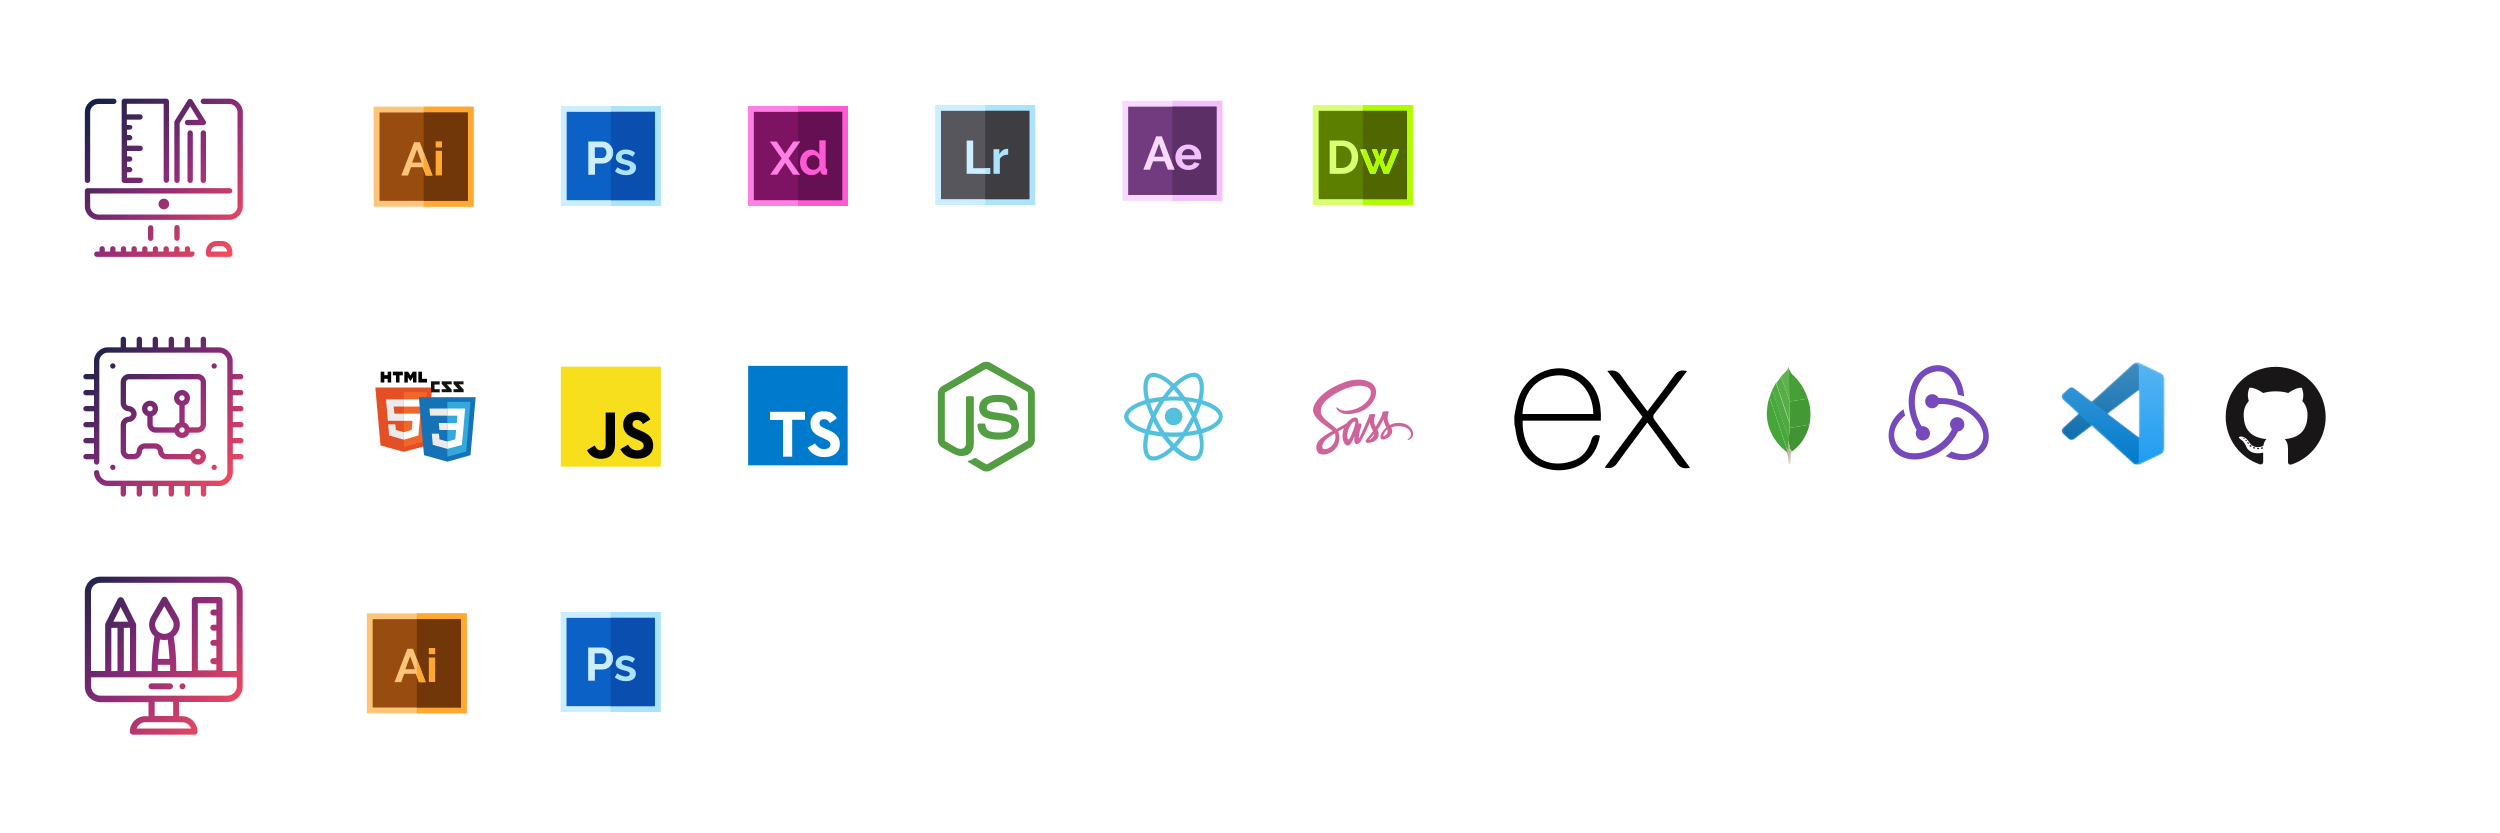 <?xml version="1.0" encoding="utf-8"?>
<!-- Generator: Adobe Illustrator 25.0.0, SVG Export Plug-In . SVG Version: 6.00 Build 0)  -->
<svg version="1.1" id="Layer_1" xmlns="http://www.w3.org/2000/svg" xmlns:xlink="http://www.w3.org/1999/xlink" x="0px" y="0px"
	 viewBox="0 0 1500 500" style="enable-background:new 0 0 1500 500;" xml:space="preserve">
<style type="text/css">
	.st0{fill:#F8D9FF;}
	.st1{fill:#F3C0FF;}
	.st2{fill:#723B7F;}
	.st3{fill:#5C3066;}
	.st4{fill:#FEC478;}
	.st5{fill:#FEA832;}
	.st6{fill:#994C0F;}
	.st7{fill:#713708;}
	.st8{fill:#DAFF73;}
	.st9{fill:#AFFC00;}
	.st10{fill:#5D7F00;}
	.st11{fill:#506600;}
	.st12{fill:#F7DF1E;}
	.st13{fill:#CCEFFF;}
	.st14{fill:#ACE3FC;}
	.st15{fill:#57565C;}
	.st16{fill:#3E3D42;}
	.st17{fill:#539E43;}
	.st18{fill:#0C61C6;}
	.st19{fill:#0A4EAF;}
	.st20{fill:#FFFFFF;}
	.st21{fill:#53C1DE;}
	.st22{fill:#CF649A;}
	.st23{fill:#FF80E4;}
	.st24{fill:#FF5AD4;}
	.st25{fill:#7F1363;}
	.st26{fill:#661054;}
	.st27{fill-rule:evenodd;clip-rule:evenodd;fill:url(#SVGID_1_);}
	.st28{fill:url(#SVGID_2_);}
	.st29{fill:url(#SVGID_3_);}
	.st30{fill:url(#SVGID_4_);}
	.st31{fill-rule:evenodd;clip-rule:evenodd;fill:url(#SVGID_5_);}
	.st32{fill:#E44F26;}
	.st33{fill:#F1662A;}
	.st34{fill:#EBEBEB;}
	.st35{fill:#010101;}
	.st36{fill:#131313;}
	.st37{fill:#1572B6;}
	.st38{fill:#33A9DC;}
	.st39{fill-rule:evenodd;clip-rule:evenodd;fill:#439934;}
	.st40{fill-rule:evenodd;clip-rule:evenodd;fill:#45A538;}
	.st41{fill-rule:evenodd;clip-rule:evenodd;fill:#46A037;}
	.st42{fill-rule:evenodd;clip-rule:evenodd;fill:#409433;}
	.st43{fill-rule:evenodd;clip-rule:evenodd;fill:#4FAA41;}
	.st44{fill-rule:evenodd;clip-rule:evenodd;fill:#4AA73C;}
	.st45{fill-rule:evenodd;clip-rule:evenodd;fill:#57AE47;}
	.st46{fill-rule:evenodd;clip-rule:evenodd;fill:#60B24F;}
	.st47{fill-rule:evenodd;clip-rule:evenodd;fill:#A9AA88;}
	.st48{fill-rule:evenodd;clip-rule:evenodd;fill:#B6B598;}
	.st49{fill-rule:evenodd;clip-rule:evenodd;fill:#C2C1A7;}
	.st50{fill-rule:evenodd;clip-rule:evenodd;fill:#CECDB7;}
	.st51{fill-rule:evenodd;clip-rule:evenodd;fill:#DBDAC7;}
	.st52{fill-rule:evenodd;clip-rule:evenodd;fill:#EBE9DC;}
	.st53{fill:#007ACC;}
	.st54{fill-rule:evenodd;clip-rule:evenodd;fill:#181616;}
	.st55{fill:#181616;}
	.st56{fill:none;}
	.st57{fill:#764ABC;}
	.st58{fill-rule:evenodd;clip-rule:evenodd;fill:#FFFFFF;}
	.st59{fill-rule:evenodd;clip-rule:evenodd;fill:#FFFFFF;filter:url(#Adobe_OpacityMaskFilter);}
	.st60{mask:url(#mask0_1_);}
	.st61{fill:#0065A9;}
	.st62{fill:#1F9CF0;}
	.st63{opacity:0.25;}
	.st64{fill-rule:evenodd;clip-rule:evenodd;fill:url(#SVGID_6_);}
</style>
<g>
	<g>
		<path class="st0" d="M733.4,120.5h-60v-60h60V120.5z"/>
		<path class="st1" d="M733.4,120.5h-30v-60h30V120.5z"/>
		<path class="st2" d="M729.9,117h-53V64h53V117z"/>
		<path class="st3" d="M729.9,117h-26.5V64h26.5V117z"/>
		<path class="st0" d="M693.7,81.8h3.4l7.6,20h-4l-1.9-5h-7l-1.8,5h-4L693.7,81.8z M698.1,94l-2.7-7.8l-2.9,7.8H698.1z"/>
		<g>
			<path class="st1" d="M713,102c-4.7,0-7.8-3.5-7.8-7.6c0-3.7,2.5-7.7,7.8-7.7c3.7,0,7.7,2.5,7.7,7.6c0,0.2,0,1.1-0.1,1.3h-11.4
				c0.1,0.6,0.7,3.7,3.9,3.7c2.1,0,3.2-1.4,3.5-2l3.2,0.9C719.3,99.3,717.4,102,713,102z M716.8,93.1c-0.2-2.4-1.9-3.7-3.9-3.7
				s-3.6,1.5-3.8,3.7H716.8z"/>
			<polygon class="st1" points="703.4,98.4 703.4,101.8 704.7,101.8 			"/>
		</g>
	</g>
</g>
<g>
	<g>
		<path class="st4" d="M284.2,124h-60V64h60V124z"/>
		<path class="st5" d="M284.2,124h-30V64h30V124z"/>
		<path class="st6" d="M280.7,120.5h-53v-53h53V120.5z"/>
		<path class="st7" d="M280.7,120.5h-26.5v-53h26.5V120.5z"/>
		<path class="st4" d="M248.5,85.3h3.4l7.6,20h-4l-1.9-5h-7l-1.8,5h-4L248.5,85.3z M253,97.5l-2.8-7.8l-2.9,7.8H253z"/>
		<g>
			<path class="st5" d="M261.4,88.5v-3.7h3.8v3.7H261.4z M261.4,105.3V90.5h3.8v14.7L261.4,105.3L261.4,105.3z"/>
			<polygon class="st5" points="254.2,91.2 254.2,101.6 255.5,105.3 259.5,105.3 			"/>
		</g>
	</g>
</g>
<g>
	<g>
		<path class="st8" d="M847.7,123h-60V63h60V123z"/>
		<path class="st9" d="M847.7,123h-30V63h30V123z"/>
		<path class="st10" d="M844.2,119.5h-53v-53h53V119.5z"/>
		<path class="st11" d="M844.2,119.5h-26.5v-53h26.5V119.5z"/>
		<g>
			<path class="st8" d="M835.9,89.5h3.6l-6.2,14.7h-3.1l-2.5-6.4l-2.5,6.5h-3.1L816,89.6h3.5l4.4,11.2l1.8-4.8l-2.6-6.4h3l1.5,4.5
				l1.6-4.5h3l-2.5,6.3l1.8,4.8L835.9,89.5z"/>
			<path class="st8" d="M797.8,104.3v-20h7.3c5.9,0,9.8,3.9,9.8,10c0,4.9-2.9,10-9.8,10H797.8z M811,94.2c0-4-2.4-6.6-5.9-6.6h-3.4
				v13.2h3.4C808.6,100.8,811,98,811,94.2z"/>
		</g>
		<polygon class="st9" points="835.9,89.5 831.5,100.7 829.7,95.9 832.3,89.5 829.2,89.5 827.7,94.1 826.1,89.5 823.1,89.5 
			825.7,95.9 823.9,100.7 819.5,89.5 817.7,89.5 817.7,93.7 822.1,104.3 825.2,104.3 827.7,97.8 830.2,104.3 833.3,104.3 
			839.4,89.5 		"/>
	</g>
</g>
<g>
	<g>
		<polygon class="st12" points="336.5,220 396.5,220 396.5,280 336.5,280 		"/>
		<path d="M352.2,270.1l4.6-2.8c0.9,1.6,1.7,2.9,3.6,2.9c1.9,0,3-0.7,3-3.5v-19.2h5.6v19.3c0,5.8-3.4,8.5-8.4,8.5
			C356.2,275.3,353.6,273,352.2,270.1 M372.2,269.5l4.6-2.7c1.2,2,2.8,3.4,5.6,3.4c2.3,0,3.8-1.2,3.8-2.8c0-1.9-1.5-2.6-4.1-3.7
			l-1.4-0.6c-4.1-1.7-6.8-3.9-6.8-8.5c0-4.2,3.2-7.5,8.3-7.5c3.6,0,6.2,1.2,8,4.5l-4.4,2.8c-1-1.7-2-2.4-3.6-2.4
			c-1.7,0-2.7,1-2.7,2.4c0,1.7,1,2.4,3.5,3.4l1.4,0.6c4.8,2.1,7.5,4.1,7.5,8.9c0,5.1-4,7.9-9.3,7.9
			C377.2,275.3,373.8,272.8,372.2,269.5"/>
	</g>
</g>
<g>
	<g>
		<path class="st13" d="M621.1,123h-60V63h60V123z"/>
		<path class="st14" d="M621.1,123h-30V63h30V123z"/>
		<path class="st15" d="M617.6,119.5h-53v-53h53V119.5z"/>
		<path class="st16" d="M617.6,119.5h-26.5v-53h26.5V119.5z"/>
		<path class="st13" d="M580,104.3v-20h3.9v16.6h10.2v3.4C594.1,104.3,580,104.3,580,104.3z"/>
		<g>
			<path class="st14" d="M604.9,92.8c-3.3,0-4.6,1.7-5,2.6v8.9h-3.8V89.5h3.5v3.1c0.3-0.5,1.9-3.7,5.3-3.3V92.8L604.9,92.8z"/>
			<rect x="591.1" y="100.8" class="st14" width="3" height="3.4"/>
		</g>
	</g>
</g>
<g>
	<g>
		<path class="st17" d="M591.8,282.9c-0.9,0-1.8-0.2-2.5-0.7l-8-4.7c-1.2-0.7-0.7-0.9-0.2-1c1.7-0.6,2-0.7,3.6-1.7
			c0.2-0.1,0.4,0,0.7,0l6.2,3.7c0.2,0.1,0.6,0.1,0.8,0l24.1-14c0.2-0.1,0.3-0.3,0.3-0.7v-28c0-0.3-0.1-0.6-0.3-0.7l-24.4-13.6
			c-0.2-0.1-0.6-0.1-0.8,0l-24.1,13.9c-0.2,0.1-0.3,0.4-0.3,0.7V264c0,0.2,0.1,0.6,0.3,0.7l6.6,3.9c3.5,1.9,5.8-0.3,5.8-2.4v-27.7
			c0-0.3,0.3-0.8,0.8-0.8h3.1c0.3,0,0.8,0.3,0.8,0.8V266c0,4.7-2.6,7.6-7.2,7.6c-1.4,0-2.4,0-5.5-1.5l-6.4-3.6
			c-1.5-0.9-2.5-2.6-2.5-4.4v-28c0-1.9,1-3.5,2.5-4.4l24-14c1.5-0.9,3.5-0.9,5.1,0l24.1,14c1.5,0.9,2.5,2.6,2.5,4.4V264
			c0,1.9-1,3.5-2.5,4.4l-24.1,14C593.6,282.8,592.7,282.9,591.8,282.9z M599.3,263.8c-10.6,0-12.8-4.8-12.8-8.9
			c0-0.3,0.3-0.8,0.8-0.8h3.2c0.3,0,0.7,0.2,0.7,0.7c0.4,3.2,1.9,4.7,8.3,4.7c5.1,0,7.3-1.1,7.3-3.9c0-1.5-0.7-2.8-8.6-3.5
			c-6.6-0.7-10.7-2.1-10.7-7.4c0-5,4.1-7.8,11-7.8c7.7,0,11.6,2.6,12,8.5c0,0.2,0,0.3-0.2,0.6c-0.1,0.1-0.3,0.2-0.4,0.2h-3.2
			c-0.3,0-0.7-0.2-0.7-0.6c-0.8-3.3-2.6-4.4-7.6-4.4c-5.5,0-6.3,2-6.3,3.4c0,1.8,0.8,2.3,8.3,3.3s11,2.3,11,7.6
			C611.3,260.7,606.9,263.8,599.3,263.8z"/>
	</g>
</g>
<g>
	<g>
		<path class="st13" d="M396.5,123.6h-60v-60h60V123.6z"/>
		<path class="st14" d="M396.5,123.6h-30v-60h30V123.6z"/>
		<path class="st18" d="M393,120.1h-53v-53h53V120.1z"/>
		<path class="st19" d="M393,120.1h-26.5v-53H393V120.1z"/>
		<path class="st13" d="M353,104.9v-20h8.5c3.9,0,6.4,3.6,6.4,6.6c0,3.6-2.8,6.6-6.2,6.6H357v6.7L353,104.9L353,104.9z M356.9,94.8
			h4.5c1.4,0,2.5-1.3,2.5-3.2c0-1.7-1-3.2-2.7-3.2h-4.3C356.9,88.4,356.9,94.8,356.9,94.8z"/>
		<g>
			<path class="st14" d="M375.7,105.1c-3.4,0-5.8-1.5-6.7-2.3l1.4-2.4c0.9,0.6,3,1.9,5.2,1.9c1.4,0,2.4-0.6,2.4-1.6
				c0-1.3-2.1-1.7-3.2-2c-1-0.3-5.3-0.9-5.3-4.1c0-3.1,2.7-4.9,5.8-4.9c3.2,0,5,1.3,5.8,2l-1.5,2.3c-0.8-0.6-2.4-1.6-4.3-1.6
				c-1.4,0-2.3,0.6-2.3,1.7c0,1.3,2.4,1.7,2.9,1.9c1,0.3,5.7,1,5.7,4.4C381.7,104.6,377.6,105.1,375.7,105.1z"/>
			<path class="st14" d="M366.5,87.5v8.1c0.8-1.1,1.3-2.6,1.3-4.1C367.8,90.2,367.4,88.7,366.5,87.5z"/>
		</g>
	</g>
</g>
<g>
	<g>
		<path class="st20" d="M670.7,249.9c0,5,4.9,9.7,12.7,12.4c-1.5,7.8-0.3,14.1,4,16.5c4.4,2.5,10.9,0.8,17-4.6
			c6,5.2,12.1,7.2,16.3,4.8c4.4-2.5,5.7-9.2,4.1-17.3c8.1-2.7,12.7-6.7,12.7-11.8c0-4.9-4.9-9.2-12.6-11.8
			c1.7-8.4,0.2-14.5-4.2-17.1c-4.3-2.5-10.4-0.3-16.5,5c-6.4-5.6-12.4-7.4-16.9-4.8c-4.2,2.5-5.4,8.9-3.9,16.8
			C675.9,240.6,670.7,245,670.7,249.9z"/>
		<path class="st21" d="M723.3,240.7c-0.6-0.2-1.3-0.4-1.9-0.6c0.1-0.4,0.2-0.9,0.3-1.3c1.4-7,0.5-12.7-2.7-14.5
			c-3.1-1.8-8.1,0.1-13.3,4.5c-0.5,0.4-1,0.9-1.5,1.4c-0.3-0.3-0.6-0.6-1-0.9c-5.4-4.8-10.7-6.8-13.9-4.9c-3.1,1.8-4,7.1-2.7,13.7
			c0.1,0.7,0.3,1.3,0.4,2c-0.8,0.2-1.5,0.4-2.2,0.7c-6.3,2.2-10.3,5.6-10.3,9.2c0,3.7,4.3,7.4,10.8,9.6c0.5,0.2,1.1,0.3,1.6,0.5
			c-0.2,0.7-0.3,1.4-0.5,2.1c-1.2,6.5-0.3,11.7,2.8,13.5c3.2,1.8,8.5-0.1,13.7-4.6c0.4-0.4,0.8-0.7,1.2-1.1c0.5,0.5,1.1,1,1.6,1.5
			c5,4.3,10,6.1,13.1,4.3c3.2-1.8,4.2-7.4,2.9-14.2c-0.1-0.5-0.2-1-0.4-1.6c0.4-0.1,0.7-0.2,1.1-0.3c6.8-2.3,11.2-5.9,11.2-9.6
			C733.8,246.3,729.7,242.9,723.3,240.7L723.3,240.7z"/>
		<path class="st20" d="M721.8,257.1c-0.3,0.1-0.7,0.2-1,0.3c-0.8-2.4-1.8-4.9-3-7.5c1.2-2.5,2.2-5,2.9-7.4c0.6,0.2,1.2,0.4,1.8,0.6
			c5.5,1.9,8.8,4.7,8.8,6.8C731.3,252.2,727.7,255.2,721.8,257.1L721.8,257.1z M719.4,261.9c0.6,3,0.7,5.7,0.3,7.8
			c-0.4,1.9-1.1,3.2-1.9,3.7c-1.9,1.1-5.9-0.3-10.2-4c-0.5-0.4-1-0.9-1.5-1.4c1.7-1.8,3.3-4,5-6.3c2.9-0.3,5.6-0.7,8-1.2
			C719.2,261,719.3,261.5,719.4,261.9L719.4,261.9z M694.7,273.3c-1.8,0.6-3.3,0.7-4.2,0.2c-1.9-1.1-2.6-5.2-1.6-10.8
			c0.1-0.7,0.3-1.3,0.4-2c2.4,0.5,5.1,0.9,8,1.2c1.6,2.3,3.4,4.4,5.1,6.3c-0.4,0.4-0.7,0.7-1.1,1
			C699.1,271.1,696.8,272.5,694.7,273.3L694.7,273.3z M686.2,257.1c-2.9-1-5.3-2.3-6.9-3.7c-1.5-1.2-2.2-2.5-2.2-3.5
			c0-2.2,3.2-4.9,8.6-6.8c0.7-0.2,1.4-0.4,2-0.6c0.7,2.4,1.7,4.9,2.9,7.5c-1.2,2.6-2.2,5.2-2.9,7.6
			C687.2,257.4,686.7,257.3,686.2,257.1z M689.1,237.6c-1.1-5.7-0.4-10,1.5-11.1c2-1.1,6.4,0.5,11,4.6c0.3,0.3,0.6,0.5,0.9,0.8
			c-1.7,1.8-3.4,4-5,6.2c-2.8,0.3-5.5,0.7-7.9,1.2C689.3,238.8,689.2,238.2,689.1,237.6L689.1,237.6z M714.6,243.9
			c-0.6-1-1.2-2-1.8-3c1.9,0.2,3.7,0.6,5.4,0.9c-0.5,1.6-1.1,3.3-1.9,5.1C715.8,246,715.2,244.9,714.6,243.9L714.6,243.9z
			 M704.2,233.8c1.2,1.3,2.3,2.7,3.5,4.2c-2.3-0.1-4.7-0.1-7,0C701.8,236.5,703,235,704.2,233.8L704.2,233.8z M693.7,243.9
			c-0.6,1-1.1,2-1.7,3.1c-0.7-1.7-1.4-3.5-1.9-5.1c1.7-0.4,3.5-0.7,5.4-0.9C694.9,241.9,694.3,242.9,693.7,243.9z M695.6,259.1
			c-1.9-0.2-3.8-0.5-5.5-0.9c0.5-1.7,1.2-3.4,1.9-5.2c0.5,1,1.1,2.1,1.7,3.1C694.3,257.1,694.9,258.1,695.6,259.1z M704.3,266.2
			c-1.2-1.2-2.4-2.7-3.6-4.2c1.1,0,2.3,0.1,3.5,0.1s2.4,0,3.6-0.1C706.6,263.5,705.4,265,704.3,266.2z M716.3,252.9
			c0.8,1.8,1.5,3.6,2,5.2c-1.7,0.4-3.6,0.7-5.5,0.9c0.6-1,1.2-2,1.8-3C715.2,255,715.8,253.9,716.3,252.9L716.3,252.9z M712.4,254.7
			c-0.9,1.6-1.8,3.1-2.8,4.6c-1.8,0.1-3.6,0.2-5.4,0.2s-3.6-0.1-5.4-0.2c-1-1.5-2-3-2.9-4.6c-0.9-1.6-1.7-3.2-2.5-4.8
			c0.8-1.6,1.6-3.2,2.5-4.8l0,0c0.9-1.6,1.9-3.1,2.9-4.6c1.8-0.1,3.6-0.2,5.4-0.2s3.6,0.1,5.4,0.2c1,1.5,2,3,2.9,4.6
			c0.9,1.6,1.8,3.1,2.6,4.8C714.2,251.6,713.3,253.2,712.4,254.7L712.4,254.7z M717.7,226.5c2,1.1,2.8,5.8,1.5,11.8
			c-0.1,0.4-0.2,0.8-0.3,1.2c-2.5-0.6-5.1-1-7.9-1.3c-1.6-2.3-3.3-4.4-5-6.3c0.4-0.4,0.9-0.8,1.4-1.3
			C711.7,226.9,715.8,225.4,717.7,226.5L717.7,226.5z"/>
		<path class="st21" d="M704.2,244.6c2.9,0,5.3,2.4,5.3,5.3c0,2.9-2.4,5.3-5.3,5.3c-2.9,0-5.3-2.4-5.3-5.3
			C698.9,247,701.2,244.6,704.2,244.6"/>
	</g>
</g>
<g>
	<path class="st22" d="M839.3,253.7c-2.1,0-3.9,0.5-5.4,1.3c-0.6-1.1-1.1-2.1-1.2-2.8c-0.1-0.8-0.2-1.4-0.1-2.4s0.7-2.4,0.7-2.5
		c0-0.1-0.1-0.6-1.3-0.6c-1.2,0-2.2,0.2-2.4,0.5c-0.1,0.3-0.4,1-0.5,1.8c-0.2,1.1-2.4,5-3.7,7c-0.4-0.8-0.8-1.5-0.8-2.1
		c-0.1-0.8-0.2-1.4-0.1-2.4c0.1-1,0.7-2.4,0.7-2.5c0-0.1-0.1-0.6-1.3-0.6c-1.2,0-2.2,0.2-2.4,0.5c-0.1,0.3-0.2,1.1-0.5,1.8
		c-0.2,0.7-3.2,7.2-3.9,8.9c-0.4,0.9-0.7,1.6-1,2s0,0,0,0.1c-0.2,0.4-0.3,0.6-0.3,0.6v0c-0.2,0.3-0.3,0.6-0.4,0.6
		c-0.1,0-0.2-0.8,0-1.9c0.4-2.3,1.5-5.8,1.5-5.9c0-0.1,0.2-0.7-0.7-1c-0.9-0.3-1.2,0.2-1.2,0.2s-0.1,0.2-0.1,0.2s0.9-4-1.8-4
		c-1.7,0-4.1,1.9-5.3,3.6c-0.7,0.4-2.3,1.3-4,2.2c-0.6,0.4-1.3,0.7-1.9,1.1l-0.1-0.1c-3.3-3.6-9.5-6.1-9.3-10.9
		c0.1-1.7,0.7-6.3,11.9-11.9c9.2-4.6,16.5-3.3,17.8-0.5c1.8,4-3.9,11.4-13.4,12.4c-3.6,0.4-5.5-1-6-1.5c-0.5-0.5-0.6-0.6-0.8-0.5
		c-0.3,0.2-0.1,0.7,0,0.9c0.3,0.7,1.5,2,3.4,2.7c1.7,0.6,6,0.9,11.1-1.1c5.8-2.2,10.3-8.4,8.9-13.6c-1.3-5.3-10.1-7-18.4-4.1
		c-4.9,1.8-10.3,4.5-14.1,8.1c-4.6,4.3-5.3,8-5,9.5c1.1,5.5,8.7,9.1,11.7,11.8c-0.2,0.1-0.3,0.2-0.4,0.2c-1.5,0.7-7.3,3.8-8.8,7
		c-1.6,3.6,0.3,6.2,1.5,6.6c3.9,1.1,7.9-0.9,10.1-4.1c2.2-3.2,1.9-7.4,0.9-9.3l0-0.1l1.2-0.7c0.8-0.5,1.5-0.9,2.2-1.2
		c-0.4,1-0.6,2.2-0.8,4c-0.2,2.1,0.7,4.7,1.8,5.8c0.5,0.5,1.1,0.5,1.4,0.5c1.3,0,1.9-1.1,2.5-2.3c0.8-1.6,1.5-3.4,1.5-3.4
		s-0.9,4.9,1.5,4.9c0.9,0,1.8-1.1,2.2-1.7v0c0,0,0,0,0.1-0.1c0.1-0.1,0.1-0.2,0.1-0.2v0c0.4-0.6,1.1-2,2.3-4.3c1.5-3,3-6.7,3-6.7
		s0.1,0.9,0.6,2.4c0.3,0.9,0.8,1.9,1.3,2.8c-0.4,0.5-0.6,0.8-0.6,0.8l0,0c-0.3,0.4-0.6,0.8-0.9,1.2c-1.2,1.4-2.6,3.1-2.8,3.5
		c-0.2,0.5-0.2,1,0.3,1.3c0.3,0.2,0.9,0.3,1.5,0.2c1.1-0.1,1.8-0.3,2.2-0.5c0.6-0.2,1.3-0.5,1.9-1c1.2-0.9,1.9-2.1,1.8-3.7
		c0-0.9-0.3-1.8-0.7-2.6c0.1-0.2,0.2-0.3,0.3-0.5c1.8-2.7,3.3-5.7,3.3-5.7s0.1,0.9,0.6,2.4c0.2,0.8,0.7,1.6,1.1,2.4
		c-1.7,1.4-2.8,3.1-3.2,4.1c-0.7,2-0.2,2.9,0.9,3.1c0.5,0.1,1.1-0.1,1.6-0.3c0.6-0.2,1.3-0.5,2-1c1.2-0.9,2.3-2.1,2.2-3.7
		c0-0.7-0.2-1.5-0.5-2.2c1.5-0.6,3.4-1,5.8-0.7c5.2,0.6,6.2,3.9,6,5.2s-1.3,2.1-1.6,2.3c-0.4,0.2-0.5,0.3-0.4,0.5
		c0,0.2,0.2,0.2,0.5,0.2c0.4-0.1,2.7-1.1,2.8-3.6C847.8,257.2,844.7,253.7,839.3,253.7z M799.2,267.3c-1.7,1.9-4.1,2.6-5.2,2
		c-1.1-0.6-0.7-3.4,1.4-5.4c1.3-1.2,3-2.3,4.1-3c0.2-0.2,0.6-0.4,1.1-0.6c0.1,0,0.1-0.1,0.1-0.1c0.1,0,0.2-0.1,0.3-0.2
		C801.7,262.8,801,265.3,799.2,267.3z M811.7,258.7c-0.6,1.5-1.9,5.2-2.6,5c-0.7-0.2-1.1-3-0.1-5.8c0.5-1.4,1.5-3.1,2-3.8
		c0.9-1.1,2-1.4,2.2-1C813.6,253.7,812.1,257.8,811.7,258.7z M822.1,263.7c-0.3,0.1-0.5,0.2-0.6,0.2c-0.1,0,0.1-0.2,0.1-0.2
		s1.3-1.4,1.8-2c0.3-0.4,0.6-0.8,1-1.3v0.1C824.5,262.1,822.8,263.2,822.1,263.7z M830.1,261.8c-0.2-0.1-0.2-0.6,0.5-1.9
		c0.2-0.5,0.8-1.4,1.8-2.3c0.1,0.4,0.2,0.7,0.2,1C832.5,260.7,831,261.5,830.1,261.8z"/>
</g>
<g>
	<path class="st23" d="M508.8,123.6h-60v-60h60V123.6z"/>
	<path class="st24" d="M508.8,123.6h-30v-60h30V123.6z"/>
	<path class="st25" d="M505.3,120.1h-53v-53h53V120.1z"/>
	<path class="st26" d="M505.3,120.1h-26.5v-53h26.5V120.1z"/>
	<path class="st23" d="M466,84.9l5,7.4l5-7.4h4.2L473.1,95l6.9,9.8h-4.2l-4.7-7.1l-4.8,7.1h-4.2L469,95l-7.1-10.1
		C461.9,84.9,466,84.9,466,84.9z"/>
	<g>
		<path class="st24" d="M487,105.1c-4.3,0-7-3.6-7-7.7c0-4.6,3.1-7.6,6.6-7.6c3,0,4.5,2,5,2.8v-8.4h3.8v16.2c0,0.4,0.6,1.1,0.9,1.1
			v3.2c-0.7,0.1-1.2,0.2-1.6,0.2c-2.7,0-2.5-2.8-2.5-2.8C491.5,103.2,489.9,105.1,487,105.1z M488,101.9c2.4,0,3.4-2.1,3.6-2.5v-3.5
			c-0.2-0.4-1.5-2.9-3.8-2.9c-2.6,0-3.9,2.5-3.9,4.5C483.9,99.7,485.5,101.9,488,101.9z"/>
		<polygon class="st24" points="478.8,84.9 478.8,86.7 480.1,84.9 		"/>
		<polygon class="st24" points="478.8,104.9 479.9,104.9 478.8,103.3 		"/>
	</g>
</g>
<g>
	<g>
		
			<linearGradient id="SVGID_1_" gradientUnits="userSpaceOnUse" x1="-2.021" y1="498.284" x2="-1.384" y2="497.677" gradientTransform="matrix(151 0 0 -151 354 75444)">
			<stop  offset="0" style="stop-color:#072142"/>
			<stop  offset="0.524" style="stop-color:#8C2B7A"/>
			<stop  offset="1" style="stop-color:#FF4D5A"/>
		</linearGradient>
		<path class="st27" d="M139.7,237.2v6.4h4.8c0.9,0,1.6,0.7,1.6,1.6s-0.7,1.6-1.6,1.6h-4.8v6.4h4.8c0.9,0,1.6,0.7,1.6,1.6
			s-0.7,1.6-1.6,1.6h-4.8v6.4h4.8c0.9,0,1.6,0.7,1.6,1.6c0,0.9-0.7,1.6-1.6,1.6h-4.8v6.4h4.8c0.9,0,1.6,0.7,1.6,1.6
			c0,0.9-0.7,1.6-1.6,1.6h-4.8v8c0,4.1-3.9,8-8,8h-8v4.8c0,0.9-0.7,1.6-1.6,1.6c-0.9,0-1.6-0.7-1.6-1.6v-4.8H114v4.8
			c0,0.9-0.7,1.6-1.6,1.6c-0.9,0-1.6-0.7-1.6-1.6v-4.8h-6.4v4.8c0,0.9-0.7,1.6-1.6,1.6s-1.6-0.7-1.6-1.6v-4.8h-6.4v4.8
			c0,0.9-0.7,1.6-1.6,1.6c-0.9,0-1.6-0.7-1.6-1.6v-4.8h-6.4v4.8c0,0.9-0.7,1.6-1.6,1.6s-1.6-0.7-1.6-1.6v-4.8h-6.4v4.8
			c0,0.9-0.7,1.6-1.6,1.6s-1.6-0.7-1.6-1.6v-4.8h-8c-4.1,0-8-3.9-8-8c0-0.9,0.7-1.6,1.6-1.6c0.9,0,1.6,0.7,1.6,1.6
			c0,2.3,2.5,4.8,4.8,4.8h67.2c2.3,0,4.8-2.5,4.8-4.8v-67.2c0-2.3-2.5-4.8-4.8-4.8H64.4c-2.3,0-4.8,2.5-4.8,4.8v60.8
			c0,0.9-0.7,1.6-1.6,1.6c-0.9,0-1.6-0.7-1.6-1.6v-1.6h-4.8c-0.9,0-1.6-0.7-1.6-1.6c0-0.9,0.7-1.6,1.6-1.6h4.8V266h-4.8
			c-0.9,0-1.6-0.7-1.6-1.6c0-0.9,0.7-1.6,1.6-1.6h4.8v-6.4h-4.8c-0.9,0-1.6-0.7-1.6-1.6s0.7-1.6,1.6-1.6h4.8v-6.4h-4.8
			c-0.9,0-1.6-0.7-1.6-1.6s0.7-1.6,1.6-1.6h4.8v-6.4h-4.8c-0.9,0-1.6-0.7-1.6-1.6s0.7-1.6,1.6-1.6h4.8v-6.4h-4.8
			c-0.9,0-1.6-0.7-1.6-1.6s0.7-1.6,1.6-1.6h4.8v-8c0-4.1,3.9-8,8-8h8v-4.8c0-0.9,0.7-1.6,1.6-1.6s1.6,0.7,1.6,1.6v4.8H82v-4.8
			c0-0.9,0.7-1.6,1.6-1.6s1.6,0.7,1.6,1.6v4.8h6.4v-4.8c0-0.9,0.7-1.6,1.6-1.6c0.9,0,1.6,0.7,1.6,1.6v4.8h6.4v-4.8
			c0-0.9,0.7-1.6,1.6-1.6s1.6,0.7,1.6,1.6v4.8h6.4v-4.8c0-0.9,0.7-1.6,1.6-1.6c0.9,0,1.6,0.7,1.6,1.6v4.8h6.4v-4.8
			c0-0.9,0.7-1.6,1.6-1.6c0.9,0,1.6,0.7,1.6,1.6v4.8h8c4.1,0,8,3.9,8,8v8h4.8c0.9,0,1.6,0.7,1.6,1.6s-0.7,1.6-1.6,1.6h-4.8v6.4h4.8
			c0.9,0,1.6,0.7,1.6,1.6s-0.7,1.6-1.6,1.6H139.7L139.7,237.2z M78.8,248.4c0-0.7-0.9-1.6-1.6-1.6c-2.5,0-4.8-2.3-4.8-4.8v-12.8
			c0-2.5,2.3-4.8,4.8-4.8h41.6c2.5,0,4.8,2.3,4.8,4.8v25.6c0,2.5-2.3,4.8-4.8,4.8h-5.1c-0.7,1.9-2.4,3.2-4.5,3.2
			c-2.1,0-3.8-1.3-4.5-3.2H93.2c-2.5,0-4.8-2.3-4.8-4.8v-5.1c-1.9-0.7-3.2-2.4-3.2-4.5c0-2.6,2.2-4.8,4.8-4.8s4.8,2.2,4.8,4.8
			c0,2.1-1.3,3.8-3.2,4.5v5.1c0,0.7,0.9,1.6,1.6,1.6h11.5c0.5-1.4,1.5-2.4,2.9-2.9v-10.2c-1.9-0.7-3.2-2.4-3.2-4.5
			c0-2.6,2.2-4.8,4.8-4.8s4.8,2.2,4.8,4.8c0,2.1-1.3,3.8-3.2,4.5v10.2c1.4,0.5,2.4,1.6,2.9,2.9h5.1c0.7,0,1.6-0.9,1.6-1.6v-25.6
			c0-0.7-0.9-1.6-1.6-1.6H77.2c-0.7,0-1.6,0.9-1.6,1.6V242c0,0.7,0.9,1.6,1.6,1.6c2.5,0,4.8,2.3,4.8,4.8c0,2.5-2.3,4.8-4.8,4.8
			c-0.7,0-1.6,0.9-1.6,1.6v16c0,0.7,0.9,1.6,1.6,1.6h3.2c0.7,0,1.6-0.9,1.6-1.6c0-2.5,2.3-4.8,4.8-4.8h6.4c2.5,0,4.8,2.3,4.8,4.8
			c0,0.7,0.9,1.6,1.6,1.6h14.7c0.7-1.9,2.4-3.2,4.5-3.2c2.6,0,4.8,2.2,4.8,4.8c0,2.6-2.2,4.8-4.8,4.8c-2.1,0-3.8-1.3-4.5-3.2H99.6
			c-2.5,0-4.8-2.3-4.8-4.8c0-0.7-0.9-1.6-1.6-1.6h-6.4c-0.7,0-1.6,0.9-1.6,1.6c0,2.5-2.3,4.8-4.8,4.8h-3.2c-2.5,0-4.8-2.3-4.8-4.8
			v-16c0-2.5,2.3-4.8,4.8-4.8C77.9,250,78.8,249.1,78.8,248.4L78.8,248.4z M117.2,274c0,0.9,0.7,1.6,1.6,1.6s1.6-0.7,1.6-1.6
			s-0.7-1.6-1.6-1.6S117.2,273.1,117.2,274L117.2,274z M88.4,245.2c0,0.9,0.7,1.6,1.6,1.6s1.6-0.7,1.6-1.6s-0.7-1.6-1.6-1.6
			S88.4,244.3,88.4,245.2L88.4,245.2z M107.6,238.8c0,0.9,0.7,1.6,1.6,1.6s1.6-0.7,1.6-1.6s-0.7-1.6-1.6-1.6
			S107.6,237.9,107.6,238.8L107.6,238.8z M110.8,258c0-0.9-0.7-1.6-1.6-1.6s-1.6,0.7-1.6,1.6s0.7,1.6,1.6,1.6S110.8,258.9,110.8,258
			L110.8,258z M128.5,282c0.9,0,1.6-0.7,1.6-1.6c0-0.9-0.7-1.6-1.6-1.6h0c-0.9,0-1.6,0.7-1.6,1.6C126.9,281.3,127.6,282,128.5,282
			L128.5,282z M67.7,282c0.9,0,1.6-0.7,1.6-1.6c0-0.9-0.7-1.6-1.6-1.6h0c-0.9,0-1.6,0.7-1.6,1.6C66.1,281.3,66.8,282,67.7,282
			L67.7,282z M128.5,221.2c0.9,0,1.6-0.7,1.6-1.6c0-0.9-0.7-1.6-1.6-1.6h0c-0.9,0-1.6,0.7-1.6,1.6
			C126.9,220.5,127.6,221.2,128.5,221.2L128.5,221.2z M67.7,221.2c0.9,0,1.6-0.7,1.6-1.6c0-0.9-0.7-1.6-1.6-1.6h0
			c-0.9,0-1.6,0.7-1.6,1.6C66.1,220.5,66.8,221.2,67.7,221.2L67.7,221.2z"/>
	</g>
	<g>
		<g>
			
				<linearGradient id="SVGID_2_" gradientUnits="userSpaceOnUse" x1="-316.447" y1="101.253" x2="-214.99" y2="3.689" gradientTransform="matrix(1 0 0 -1 354 444)">
				<stop  offset="0" style="stop-color:#072142"/>
				<stop  offset="0.524" style="stop-color:#8C2B7A"/>
				<stop  offset="1" style="stop-color:#FF4D5A"/>
			</linearGradient>
			<path class="st28" d="M109.5,410c-1,0-1.8,0.8-1.8,1.8s0.8,1.8,1.8,1.8c1,0,1.8-0.8,1.8-1.8S110.5,410,109.5,410z"/>
			
				<linearGradient id="SVGID_3_" gradientUnits="userSpaceOnUse" x1="-307.663" y1="110.387" x2="-206.207" y2="12.823" gradientTransform="matrix(1 0 0 -1 354 444)">
				<stop  offset="0" style="stop-color:#072142"/>
				<stop  offset="0.524" style="stop-color:#8C2B7A"/>
				<stop  offset="1" style="stop-color:#FF4D5A"/>
			</linearGradient>
			<path class="st29" d="M136.4,346H60.2c-5.2,0-9.3,4.1-9.3,9.3v56.7c0,5.1,4.1,9.3,9.3,9.3h28.9v8.4h-1.9c-2.5,0-4.8,1-6.6,2.7
				c-1.7,1.7-2.7,4.1-2.7,6.6c0,1,0.8,1.8,1.8,1.8h37c1,0,1.8-0.8,1.8-1.8c0-5.1-4.1-9.3-9.3-9.3h-1.8v-8.5h28.9
				c5.1,0,9.3-4.1,9.3-9.3v-56.6C145.7,350.1,141.6,346,136.4,346z M60.2,349.7h76.3c3.1,0,5.5,2.5,5.5,5.5v47.4h-8.5V360
				c0-1-0.8-1.8-1.8-1.8h-14.8c-1,0-1.8,0.8-1.8,1.8v42.6h-9.3c0-1.9-0.1-3.8-0.1-5.7c-0.3-7.6-1.1-12.6-1.5-14.8
				c3.8-2.8,4.8-8,2.5-12.1l-6.4-11c-0.3-0.6-1-1-1.6-1c-0.6,0-1.3,0.4-1.6,1l-6.4,11.1c-2.2,3.8-1.4,8.8,2,11.7
				c-0.4,2.2-1.2,7.4-1.6,15.2c-0.1,1.8-0.1,3.8-0.1,5.7h-9.3v-27.8c0-0.3-0.1-0.6-0.2-0.8l0,0l-7.4-14.8c-0.3-0.6-1-1-1.7-1
				s-1.3,0.4-1.7,1L63.3,374l0,0c-0.1,0.3-0.2,0.5-0.2,0.8v27.8h-8.5v-47.4C54.6,352.1,57.1,349.7,60.2,349.7z M118.7,402.7v-40.7
				h11.1v3.7H128c-1,0-1.8,0.8-1.8,1.8c0,1,0.8,1.8,1.8,1.8h1.8v5.5H128c-1,0-1.8,0.8-1.8,1.8s0.8,1.8,1.8,1.8h1.8v5.5H128
				c-1,0-1.8,0.8-1.8,1.8s0.8,1.8,1.8,1.8h1.8v7.4H128c-1,0-1.8,0.8-1.8,1.8s0.8,1.8,1.8,1.8h1.8v3.7h-11.1V402.7z M98.6,384
				c0.7,0,1.3-0.1,2-0.2c0.3,2.2,0.8,6.1,1.1,11.5h-6.9c0.3-5.3,0.8-9.3,1.2-11.6C96.9,383.9,97.7,384,98.6,384z M98.6,380.3
				c-4.3,0-6.9-4.6-4.8-8.3l4.8-8.3l4.8,8.3C105.6,375.7,102.9,380.3,98.6,380.3z M94.7,398.9h7.3c0.1,1.2,0.1,2.5,0.1,3.7h-7.4
				C94.6,401.4,94.7,400.2,94.7,398.9z M74.3,402.7v-26H78v25.9L74.3,402.7L74.3,402.7z M66.8,402.7v-26h3.7v25.9L66.8,402.7
				L66.8,402.7z M68,373l4.4-8.8l4.5,8.8H68z M114.7,437.1H82c0.3-0.8,0.7-1.5,1.3-2.1c1.1-1,2.4-1.7,3.9-1.7h22.2
				C111.9,433.4,113.9,434.9,114.7,437.1z M103.9,429.6H92.8v-8.5h11.1L103.9,429.6L103.9,429.6z M136.4,417.4H60.2
				c-3.1,0-5.5-2.5-5.5-5.5v-5.5h87.4v5.5C142,414.9,139.5,417.4,136.4,417.4z"/>
			
				<linearGradient id="SVGID_4_" gradientUnits="userSpaceOnUse" x1="-322.675" y1="94.777" x2="-221.218" y2="-2.787" gradientTransform="matrix(1 0 0 -1 354 444)">
				<stop  offset="0" style="stop-color:#072142"/>
				<stop  offset="0.524" style="stop-color:#8C2B7A"/>
				<stop  offset="1" style="stop-color:#FF4D5A"/>
			</linearGradient>
			<path class="st30" d="M102,410H90.9c-1,0-1.8,0.8-1.8,1.8s0.8,1.8,1.8,1.8h11.1c1,0,1.8-0.8,1.8-1.8S103,410,102,410z"/>
		</g>
	</g>
	<g>
		
			<linearGradient id="SVGID_5_" gradientUnits="userSpaceOnUse" x1="-2.038" y1="499.223" x2="-1.402" y2="498.616" gradientTransform="matrix(149 0 0 -149 354 74444)">
			<stop  offset="0" style="stop-color:#072142"/>
			<stop  offset="0.524" style="stop-color:#8C2B7A"/>
			<stop  offset="1" style="stop-color:#FF4D5A"/>
		</linearGradient>
		<path class="st31" d="M50.9,108.2V67.1c0-4.1,3.8-7.9,7.9-7.9h9.5c0.9,0,1.6,0.7,1.6,1.6s-0.7,1.6-1.6,1.6h-9.5
			c-2.3,0-4.7,2.4-4.7,4.7v41.1c0,0.9-0.7,1.6-1.6,1.6C51.6,109.8,50.9,109.1,50.9,108.2L50.9,108.2z M137.8,59.2H122
			c-0.9,0-1.6,0.7-1.6,1.6s0.7,1.6,1.6,1.6h15.8c2.3,0,4.7,2.4,4.7,4.7V124c0,2.3-2.4,4.7-4.7,4.7h-79c-2.3,0-4.7-2.4-4.7-4.7v-7.9
			h83.7c0.9,0,1.6-0.7,1.6-1.6s-0.7-1.6-1.6-1.6H52.5c-0.9,0-1.6,0.7-1.6,1.6v9.5c0,4.1,3.8,7.9,7.9,7.9h79c4.1,0,7.9-3.8,7.9-7.9
			V67.1C145.7,63.1,141.8,59.2,137.8,59.2L137.8,59.2z M95.1,122.4c0,1.7,1.4,3.2,3.2,3.2s3.2-1.4,3.2-3.2s-1.4-3.2-3.2-3.2
			S95.1,120.7,95.1,122.4L95.1,122.4z M115.7,150.9h-1.6v-1.6c0-0.9-0.7-1.6-1.6-1.6c-0.9,0-1.6,0.7-1.6,1.6v1.6h-3.2v-1.6
			c0-0.9-0.7-1.6-1.6-1.6c-0.9,0-1.6,0.7-1.6,1.6v1.6h-3.2v-1.6c0-0.9-0.7-1.6-1.6-1.6c-0.9,0-1.6,0.7-1.6,1.6v1.6h-3.2v-1.6
			c0-0.9-0.7-1.6-1.6-1.6c-0.9,0-1.6,0.7-1.6,1.6v1.6h-3.2v-1.6c0-0.9-0.7-1.6-1.6-1.6s-1.6,0.7-1.6,1.6v1.6h-3.2v-1.6
			c0-0.9-0.7-1.6-1.6-1.6s-1.6,0.7-1.6,1.6v1.6h-3.2v-1.6c0-0.9-0.7-1.6-1.6-1.6c-0.9,0-1.6,0.7-1.6,1.6v1.6h-3.2v-1.6
			c0-0.9-0.7-1.6-1.6-1.6c-0.9,0-1.6,0.7-1.6,1.6v1.6h-3.2v-1.6c0-0.9-0.7-1.6-1.6-1.6c-0.9,0-1.6,0.7-1.6,1.6v1.6h-1.6
			c-0.9,0-1.6,0.7-1.6,1.6c0,0.9,0.7,1.6,1.6,1.6h56.9c0.9,0,1.6-0.7,1.6-1.6C117.2,151.6,116.5,150.9,115.7,150.9L115.7,150.9z
			 M92,143v-6.3c0-0.9-0.7-1.6-1.6-1.6c-0.9,0-1.6,0.7-1.6,1.6v6.3c0,0.9,0.7,1.6,1.6,1.6C91.3,144.5,92,143.8,92,143L92,143z
			 M106.2,144.5c0.9,0,1.6-0.7,1.6-1.6v-6.3c0-0.9-0.7-1.6-1.6-1.6c-0.9,0-1.6,0.7-1.6,1.6v6.3C104.6,143.8,105.3,144.5,106.2,144.5
			L106.2,144.5z M139.4,150.9v1.6c0,0.9-0.7,1.6-1.6,1.6h-12.6c-0.9,0-1.6-0.7-1.6-1.6v-1.6c0-3.5,2.8-6.3,6.3-6.3h3.2
			C136.5,144.5,139.4,147.4,139.4,150.9L139.4,150.9z M136.2,150.9c0-1.7-1.4-3.2-3.2-3.2h-3.2c-1.7,0-3.2,1.4-3.2,3.2H136.2
			L136.2,150.9z M106.2,109.8c0.9,0,1.6-0.7,1.6-1.6V73.9l6.3-10.1l5,8.1h-6.6c-0.9,0-1.6,0.7-1.6,1.6s0.7,1.6,1.6,1.6h9.5
			c0.6,0,1.1-0.3,1.4-0.8c0.3-0.5,0.3-1.1,0-1.6L115.4,60c-0.6-0.9-2.1-0.9-2.7,0l-7.9,12.6c-0.2,0.3-0.2,0.5-0.2,0.8v34.8
			C104.6,109.1,105.3,109.8,106.2,109.8L106.2,109.8z M74.6,109.8h9.5c0.9,0,1.6-0.7,1.6-1.6c0-0.9-0.7-1.6-1.6-1.6h-7.9v-3.2h1.6
			c0.9,0,1.6-0.7,1.6-1.6s-0.7-1.6-1.6-1.6h-1.6v-3.2h1.6c0.9,0,1.6-0.7,1.6-1.6c0-0.9-0.7-1.6-1.6-1.6h-1.6v-3.2h7.9
			c0.9,0,1.6-0.7,1.6-1.6c0-0.9-0.7-1.6-1.6-1.6h-7.9v-3.2h1.6c0.9,0,1.6-0.7,1.6-1.6s-0.7-1.6-1.6-1.6h-1.6v-3.2h1.6
			c0.9,0,1.6-0.7,1.6-1.6S78.6,75,77.7,75h-1.6v-3.2h7.9c0.9,0,1.6-0.7,1.6-1.6c0-0.9-0.7-1.6-1.6-1.6h-7.9v-6.3h22.1v45.8
			c0,0.9,0.7,1.6,1.6,1.6c0.9,0,1.6-0.7,1.6-1.6V60.8c0-0.9-0.7-1.6-1.6-1.6H74.6c-0.9,0-1.6,0.7-1.6,1.6v47.4
			C73,109.1,73.7,109.8,74.6,109.8L74.6,109.8z M122,78.2c-0.9,0-1.6,0.7-1.6,1.6v28.4c0,0.9,0.7,1.6,1.6,1.6c0.9,0,1.6-0.7,1.6-1.6
			V79.8C123.6,78.9,122.9,78.2,122,78.2L122,78.2z M112.5,79.8v28.4c0,0.9,0.7,1.6,1.6,1.6c0.9,0,1.6-0.7,1.6-1.6V79.8
			c0-0.9-0.7-1.6-1.6-1.6C113.2,78.2,112.5,78.9,112.5,79.8L112.5,79.8z"/>
	</g>
</g>
<g>
	<g>
		<g>
			<polygon class="st32" points="228.3,267.3 225.2,232.5 259.3,232.5 256.2,267.3 242.3,271.1 			"/>
			<polygon class="st33" points="242.3,268.2 253.6,265.1 256.2,235.3 242.3,235.3 			"/>
			<polygon class="st34" points="242.3,248.2 236.6,248.2 236.2,243.9 242.3,243.9 242.3,239.6 242.3,239.6 231.6,239.6 
				231.7,240.7 232.7,252.5 242.3,252.5 			"/>
			<polygon class="st34" points="242.3,259.3 242.3,259.3 237.5,258 237.2,254.6 234.9,254.6 232.9,254.6 233.5,261.3 242.3,263.8 
				242.3,263.8 			"/>
			<polygon class="st35" points="228.4,223 230.6,223 230.6,225.1 232.6,225.1 232.6,223 234.7,223 234.7,229.5 232.6,229.5 
				232.6,227.3 230.6,227.3 230.6,229.5 228.4,229.5 			"/>
			<polygon class="st35" points="237.6,225.2 235.7,225.2 235.7,223 241.7,223 241.7,225.2 239.7,225.2 239.7,229.5 237.6,229.5 			
				"/>
			<polygon class="st35" points="242.6,223 244.9,223 246.3,225.3 247.7,223 249.9,223 249.9,229.5 247.8,229.5 247.8,226.3 
				246.3,228.6 246.2,228.6 244.7,226.3 244.7,229.5 242.6,229.5 			"/>
			<polygon class="st35" points="251,223 253.2,223 253.2,227.3 256.2,227.3 256.2,229.5 251,229.5 			"/>
			<polygon class="st20" points="242.3,248.2 242.3,252.5 247.5,252.5 247,258 242.3,259.3 242.3,263.8 251,261.3 251.1,260.6 
				252.1,249.4 252.2,248.2 251,248.2 			"/>
			<polygon class="st20" points="242.3,239.6 242.3,242.2 242.3,243.8 242.3,243.9 252.6,243.9 252.6,243.9 252.6,243.9 
				252.7,242.9 252.9,240.7 253,239.6 			"/>
		</g>
		<g transform="translate(26.008 5.817)">
			<path class="st36" d="M252.1,224.8h-2.8l2.9,3.2v1.5h-6.1v-1.8h2.9l-2.9-3.2V223h6V224.8z M244.9,224.8h-2.8l2.9,3.2v1.5H239
				v-1.8h2.9l-2.9-3.2V223h6V224.8z M237.8,224.9h-3.1v2.8h3.1v1.9h-5.2V223h5.2V224.9z"/>
			<polygon class="st37" points="228.4,267.3 225.3,232.5 259.4,232.5 256.3,267.3 242.4,271.2 			"/>
			<polygon class="st38" points="242.4,268.2 253.7,265.1 256.3,235.3 242.4,235.3 			"/>
			<g transform="translate(6.274 16.198)">
				<polygon class="st20" points="236.1,231.8 241.8,231.8 242.2,227.4 236.1,227.4 236.1,223.1 236.1,223.1 246.8,223.1 
					246.7,224.3 245.7,236 236.1,236 				"/>
				<polygon class="st34" points="236.1,242.8 236.1,242.9 231.4,241.6 231.1,238.2 228.8,238.2 226.8,238.2 227.4,244.9 
					236.1,247.3 236.1,247.3 				"/>
				<polygon class="st20" points="241.4,235.8 240.9,241.6 236.1,242.9 236.1,247.3 244.9,244.9 244.9,244.1 245.7,235.8 				"/>
				<polygon class="st34" points="236.1,223.1 236.1,225.8 236.1,227.4 236.1,227.4 225.8,227.4 225.8,227.4 225.8,227.4 
					225.7,226.4 225.5,224.3 225.4,223.1 				"/>
				<polygon class="st34" points="236.1,231.8 236.1,234.4 236.1,236 236.1,236 231.4,236 231.4,236 231.4,236 231.3,235.1 
					231.1,232.9 231,231.8 				"/>
			</g>
		</g>
	</g>
</g>
<g>
	<path class="st39" d="M1084.7,239.2c0.8,2.2,1.3,4.5,1.5,6.8c0.2,2.9,0.1,5.8-0.5,8.7c0,0.1-0.1,0.2-0.1,0.2c-0.2,0-0.4,0-0.6,0
		c-1.6,0.3-3.2,0.5-4.8,0.8c-1.6,0.3-3.3,0.5-4.9,0.8c-0.6,0.1-1.3,0-1.5,0.8c0,0-0.1,0-0.1,0l0.1-4.8c0-3.9-0.1-7.7-0.1-11.6
		l0.8-0.1c1.3-0.2,2.5-0.4,3.8-0.6c1.5-0.2,3-0.5,4.5-0.7C1083.4,239.4,1084,239.3,1084.7,239.2z"/>
	<path class="st40" d="M1072.1,271.3c-0.8-0.7-1.6-1.4-2.4-2.1c-4.2-3.9-7.2-8.6-8.7-14.1c-0.4-1.5-0.7-3.1-0.8-4.7
		c-0.1-1.1-0.2-2.2-0.1-3.3c0.2-2.9,0.6-5.8,1.5-8.7l0-0.1c0.1,0.1,0.2,0.2,0.2,0.3c0.8,2.5,1.7,5,2.5,7.4
		c2.6,7.8,5.2,15.6,7.8,23.4c0.1,0.2,0.2,0.3,0.3,0.4C1072.5,269.9,1072.1,271.3,1072.1,271.3z"/>
	<path class="st41" d="M1084.7,239.2c-0.7,0.1-1.3,0.2-2,0.3c-1.5,0.2-3,0.5-4.5,0.7c-1.3,0.2-2.5,0.4-3.8,0.6l-0.8,0.1l0-0.5
		c0-0.4-0.1-0.8-0.1-1.2c0-2.6-0.1-5.2-0.1-7.9c0-1.6-0.1-3.3-0.1-4.9c0-1,0-2-0.1-3.1c0-0.5-0.1-1.1-0.1-1.6c0-0.3,0-0.6,0-0.9
		c0.4,0.8,0.8,1.5,1.2,2.3c0.6,1.2,1.6,2.1,2.6,3C1080.6,229.9,1083.1,234.2,1084.7,239.2z"/>
	<path class="st42" d="M1073.7,257.3c0,0,0.1,0,0.1,0c0.2-0.8,1-0.7,1.5-0.8c1.6-0.3,3.3-0.5,4.9-0.8c1.6-0.3,3.2-0.5,4.8-0.8
		c0.2,0,0.4,0,0.6,0c-0.3,1.1-0.5,2.1-0.9,3.2c-0.4,1.2-0.9,2.3-1.5,3.4c-0.8,1.7-1.8,3.2-3,4.7c-0.9,1.1-1.9,2.1-3,3.1
		c-0.6,0.6-1.2,1-1.9,1.5l-0.2-0.1l-0.6-0.5l-0.6-1.3c-0.4-1.5-0.6-3.1-0.7-4.7l0-0.3l0.1-1.2c0-0.4,0.1-0.8,0.1-1.2
		C1073.6,260.2,1073.7,258.8,1073.7,257.3L1073.7,257.3z"/>
	<path class="st43" d="M1073.7,257.3c-0.1,1.4-0.1,2.9-0.2,4.3c0,0.4-0.1,0.8-0.1,1.2l-0.4,0.1c-0.8-2.4-1.6-4.8-2.4-7.1
		c-1.3-3.9-2.6-7.9-3.9-11.8c-1.1-3.2-2.1-6.3-3.2-9.5c-0.1-0.1-0.2-0.3-0.3-0.4l2.3-4.3c0.1,0.1,0.2,0.3,0.2,0.4
		c1.1,3.2,2.2,6.4,3.2,9.6c1.4,4.2,2.8,8.4,4.2,12.5c0.1,0.2,0.1,0.3,0.2,0.5l0.3-0.4C1073.8,254.1,1073.7,255.7,1073.7,257.3z"/>
	<path class="st44" d="M1063.3,234.1c0.1,0.1,0.2,0.2,0.3,0.4c1.1,3.2,2.1,6.3,3.2,9.5c1.3,3.9,2.6,7.9,3.9,11.8
		c0.8,2.4,1.6,4.7,2.4,7.1l0.4-0.1l-0.1,1.2l-0.1,0.3c-0.1,1.3-0.2,2.5-0.4,3.8c-0.1,0.6-0.2,1.3-0.4,1.9c-0.1-0.1-0.2-0.3-0.3-0.4
		c-2.6-7.8-5.2-15.6-7.8-23.4c-0.8-2.5-1.7-5-2.5-7.4c0-0.1-0.2-0.2-0.2-0.3C1062.2,237,1062.7,235.5,1063.3,234.1z"/>
	<path class="st45" d="M1073.8,252.5l-0.3,0.4c-0.1-0.2-0.2-0.3-0.2-0.5c-1.4-4.2-2.8-8.4-4.2-12.5c-1.1-3.2-2.2-6.4-3.2-9.6
		c-0.1-0.2-0.2-0.3-0.2-0.4l2.9-3.8c0.1,0.1,0.2,0.2,0.3,0.4c0.8,2.4,1.6,4.7,2.4,7.1c0.7,2.2,1.5,4.4,2.2,6.6
		c0.1,0.1,0.2,0.3,0.3,0.4l0,0.5C1073.7,244.8,1073.8,248.7,1073.8,252.5z"/>
	<path class="st46" d="M1073.7,240.4c-0.1-0.1-0.3-0.2-0.3-0.4c-0.7-2.2-1.5-4.4-2.2-6.6c-0.8-2.4-1.6-4.7-2.4-7.1
		c0-0.1-0.2-0.2-0.3-0.4c0.9-0.9,1.9-1.9,2.8-2.8c0.9-0.8,1.6-1.6,1.6-2.9c0-0.1,0-0.1,0.1-0.2l0.2,0.6c0,0.3,0,0.6,0,0.9
		c0,0.5,0.1,1.1,0.1,1.6c0,1,0.1,2,0.1,3.1c0,1.6,0.1,3.3,0.1,4.9c0,2.6,0.1,5.2,0.1,7.9C1073.6,239.6,1073.7,240,1073.7,240.4z"/>
	<path class="st47" d="M1072.5,269.9c0.1-0.6,0.3-1.3,0.4-1.9c0.2-1.3,0.3-2.5,0.4-3.8l0,0l0,0c0,1.6,0.3,3.2,0.7,4.7
		c-0.1,0.1-0.2,0.2-0.2,0.3c-0.3,1-0.7,2-1,2.9c0,0.1-0.2,0.2-0.3,0.4l-0.4-1.2C1072.1,271.3,1072.5,269.9,1072.5,269.9z"/>
	<path class="st48" d="M1072.5,272.6c0.1-0.1,0.2-0.2,0.3-0.4c0.3-1,0.7-2,1-2.9c0-0.1,0.2-0.2,0.2-0.3l0.6,1.3
		c-0.1,0.2-0.3,0.3-0.3,0.5l-1.1,3.4c0,0.1-0.2,0.2-0.3,0.3C1072.8,274.5,1072.5,272.6,1072.5,272.6z"/>
	<path class="st49" d="M1072.8,274.5c0.1-0.1,0.3-0.2,0.3-0.3l1.1-3.4c0.1-0.2,0.2-0.3,0.3-0.5l0.6,0.5c-0.3,0.3-0.4,0.6-0.3,1
		l-0.2,0.6c-0.1,0.1-0.2,0.2-0.2,0.3c-0.4,1.1-0.8,2.3-1.2,3.5c-0.1,0.1-0.2,0.3-0.3,0.4C1072.9,275.8,1072.9,275.1,1072.8,274.5
		L1072.8,274.5z"/>
	<path class="st50" d="M1073,276.5c0.1-0.1,0.2-0.2,0.3-0.4c0.4-1.1,0.8-2.3,1.2-3.5c0-0.1,0.2-0.2,0.2-0.3l-0.2,2.7
		c-0.1,0.1-0.2,0.1-0.2,0.2c-0.3,0.8-0.5,1.5-0.8,2.3c-0.1,0.2-0.2,0.3-0.3,0.4c-0.1-0.1-0.2-0.2-0.2-0.3
		C1073,277.3,1073,276.9,1073,276.5z"/>
	<path class="st51" d="M1073.2,278c0.1-0.1,0.2-0.3,0.3-0.4c0.3-0.8,0.5-1.5,0.8-2.3c0-0.1,0.1-0.2,0.2-0.2l0,1.7l-0.6,1.5
		C1073.9,278.2,1073.2,278,1073.2,278z"/>
	<path class="st52" d="M1073.9,278.2l0.6-1.5l0.1,1.8L1073.9,278.2z"/>
	<path class="st50" d="M1074.9,271.7c-0.1-0.4,0.1-0.7,0.3-1l0.2,0.1L1074.9,271.7z"/>
	<path class="st43" d="M1073.4,264.2L1073.4,264.2L1073.4,264.2l0-0.3C1073.4,264,1073.4,264.2,1073.4,264.2z"/>
</g>
<g>
	<g id="original_1_">
		<rect x="459" y="241.3" class="st20" width="47.6" height="35.2"/>
		<path id="original-2_1_" class="st53" d="M448.9,249.4v29.8h59.7v-59.7h-59.7V249.4z M497,247c1.4,0.3,2.7,1.1,3.7,2.1
			c0.6,0.6,1,1.2,1.4,1.9c0,0.1-2.6,1.8-4.1,2.8c-0.1,0-0.3-0.2-0.5-0.6c-0.6-1-1.6-1.6-2.8-1.7c-1.8-0.1-3,0.8-3,2.4
			c0,0.4,0.1,0.8,0.3,1.1c0.4,0.8,1.1,1.3,3.5,2.3c4.3,1.8,6.1,3.1,7.2,4.8c1.3,1.9,1.6,5,0.7,7.3c-1,2.5-3.3,4.2-6.6,4.7
			c-1.5,0.2-3,0.2-4.5,0c-2.3-0.4-4.4-1.5-6.1-3.2c-0.5-0.6-1.6-2.2-1.6-2.3c0.2-0.1,0.4-0.2,0.5-0.3l2.2-1.2l1.7-1l0.4,0.5
			c0.6,0.9,1.4,1.6,2.3,2.2c1.9,1,4.5,0.9,5.8-0.3c0.9-0.9,1-2.3,0.3-3.3c-0.5-0.7-1.4-1.2-4.1-2.4c-3.1-1.3-4.4-2.1-5.6-3.5
			c-0.8-0.9-1.3-1.9-1.6-3c-0.2-1.3-0.3-2.5-0.1-3.8c0.6-3,2.9-5.1,6.1-5.7C494,246.7,495.5,246.8,497,247L497,247z M483,249.5v2.4
			h-7.7V274h-5.5V252H462v-2.4c0-0.8,0-1.6,0.1-2.5c0,0,4.8,0,10.5,0H483L483,249.5z"/>
	</g>
</g>
<g>
	<g id="original_2_">
		<path d="M1014,280.6c-3.8,1-6.2,0-8.3-3.2c-4.8-7.2-10.1-14-15.1-21c-0.7-0.9-1.3-1.8-2.2-2.9c-6,8.1-12,15.9-17.7,23.9
			c-2,2.9-4.1,4.1-7.9,3.1l22.7-30.4l-21.1-27.5c3.6-0.7,6.1-0.3,8.4,2.9c4.9,7.2,10.3,14,15.7,21.2c5.4-7.2,10.8-14,15.8-21.1
			c2-2.9,4.2-4,7.9-2.9c-2.8,3.7-5.5,7.3-8.2,10.8c-3.7,4.8-7.3,9.7-11.1,14.4c-1.4,1.7-1.1,2.8,0.1,4.4
			C999.9,261.7,1006.9,271,1014,280.6z"/>
		<path d="M908.6,249.7c0.6-3,1-6.1,1.9-9.1c5-18,25.7-25.5,40-14.4c8.3,6.6,10.4,15.8,10,26.2h-46.9c-0.7,18.7,12.7,30,29.9,24.2
			c6-2,9.6-6.7,11.3-12.6c0.9-3,2.4-3.4,5.2-2.6c-1.4,7.4-4.6,13.5-11.4,17.4c-10.1,5.8-24.5,3.9-32.1-4.1
			c-4.5-4.7-6.4-10.6-7.2-16.9c-0.1-1-0.4-2-0.6-3C908.6,253.1,908.6,251.4,908.6,249.7z M913.5,248.4H956
			c-0.3-13.5-8.7-23.1-20.2-23.2C923.1,225.1,914.1,234.5,913.5,248.4z"/>
	</g>
</g>
<g>
	<g>
		<path class="st54" d="M1365.4,220.1c-16.6,0-30,13.4-30,30c0,13.3,8.6,24.5,20.5,28.5c1.5,0.3,2-0.7,2-1.4c0-0.7,0-3.1,0-5.6
			c-8.3,1.8-10.1-3.5-10.1-3.5c-1.4-3.5-3.3-4.4-3.3-4.4c-2.7-1.9,0.2-1.8,0.2-1.8c3,0.2,4.6,3.1,4.6,3.1c2.7,4.6,7,3.3,8.7,2.5
			c0.3-1.9,1-3.3,1.9-4c-6.7-0.8-13.7-3.3-13.7-14.8c0-3.3,1.2-6,3.1-8.1c-0.3-0.8-1.3-3.8,0.3-7.9c0,0,2.5-0.8,8.3,3.1
			c2.4-0.7,5-1,7.5-1c2.5,0,5.1,0.3,7.5,1c5.7-3.9,8.2-3.1,8.2-3.1c1.6,4.1,0.6,7.2,0.3,7.9c1.9,2.1,3.1,4.8,3.1,8.1
			c0,11.5-7,14.1-13.7,14.8c1.1,0.9,2,2.8,2,5.6c0,4,0,7.2,0,8.2c0,0.8,0.5,1.7,2.1,1.4c11.9-4,20.5-15.2,20.5-28.5
			C1395.4,233.6,1382,220.1,1365.4,220.1L1365.4,220.1z"/>
		<path class="st55" d="M1346.8,263.2c-0.1,0.1-0.3,0.2-0.5,0.1c-0.2-0.1-0.3-0.3-0.3-0.5c0.1-0.2,0.3-0.2,0.5-0.1
			C1346.8,262.9,1346.9,263.1,1346.8,263.2L1346.8,263.2z M1348,264.6c-0.1,0.1-0.4,0.1-0.6-0.1c-0.2-0.2-0.2-0.5-0.1-0.6
			c0.1-0.1,0.4-0.1,0.6,0.1C1348.1,264.2,1348.2,264.4,1348,264.6L1348,264.6z M1349.2,266.3c-0.2,0.1-0.5,0-0.7-0.3
			c-0.2-0.3-0.2-0.6,0-0.7c0.2-0.1,0.5,0,0.7,0.3C1349.4,265.8,1349.4,266.2,1349.2,266.3L1349.2,266.3z M1350.8,268
			c-0.2,0.2-0.5,0.1-0.8-0.1c-0.3-0.2-0.3-0.6-0.2-0.8c0.2-0.2,0.5-0.1,0.8,0.1C1350.9,267.4,1351,267.8,1350.8,268L1350.8,268z
			 M1353.1,268.9c-0.1,0.2-0.4,0.3-0.8,0.2c-0.3-0.1-0.6-0.4-0.5-0.6c0.1-0.2,0.4-0.3,0.8-0.2
			C1352.9,268.4,1353.1,268.7,1353.1,268.9z M1355.5,269.1c0,0.2-0.3,0.5-0.6,0.5c-0.4,0-0.6-0.2-0.7-0.4c0-0.2,0.3-0.5,0.6-0.5
			C1355.2,268.7,1355.5,268.9,1355.5,269.1L1355.5,269.1z M1357.8,268.7c0,0.2-0.2,0.5-0.6,0.6c-0.3,0.1-0.7-0.1-0.7-0.3
			c0-0.2,0.2-0.5,0.6-0.6C1357.4,268.3,1357.8,268.5,1357.8,268.7L1357.8,268.7z"/>
	</g>
</g>
<g>
	<path class="st56" d="M1133.3,217.6h60v60h-60V217.6z"/>
	<path class="st57" d="M1174.8,258.9c-4.2,8.6-11.6,14.4-21.4,16.3c-1.5,0.4-3,0.5-4.6,0.5c-5.6,0-10.8-2.3-13.3-6.2
		c-3.4-5.1-4.5-16,6.6-24c0.2,1.2,0.7,2.9,1,3.9c-2.2,1.6-4,3.7-5.2,6.1c-2.1,4-1.8,8.1,0.6,11.8c1.7,2.5,4.4,4.1,7.8,4.5
		c4.3,0.5,8.6-0.3,12.4-2.3c6-3.1,9.9-6.9,12.5-12c-0.7-0.8-1.2-1.8-1.2-2.8c-0.1-2.4,1.8-4.3,4.1-4.4h0.2c2.4,0,4.3,1.9,4.3,4.3
		C1178.7,256.9,1177,258.7,1174.8,258.9L1174.8,258.9z M1188.3,249.4c5.7,6.5,5.9,14.1,3.7,18.6c-2.1,4-7.5,8.1-14.8,8.1
		c-3.4-0.1-6.8-0.9-9.8-2.4c1.1-0.8,2.6-2,3.4-2.8c2.4,1,4.9,1.6,7.5,1.6c4.7,0,8.3-2.2,10.5-6.3c1.4-2.7,1.5-5.8,0.2-9
		c-1.6-4-4.4-7.5-8.1-9.8c-4.8-3.2-10.5-5-16.3-5h-1.4c-0.7,1.5-2.1,2.5-3.8,2.6h-0.1c-2.4,0-4.3-2-4.2-4.3c0-2.3,1.8-4.1,4.1-4.2
		h0.2c1.6,0,3,0.9,3.8,2.3h1.2C1173.9,238.9,1182.5,242.6,1188.3,249.4z M1149.5,260.2c-0.1-0.8,0.1-1.6,0.5-2.2
		c-4.3-7.4-6.6-16.8-3.1-26.6c2.5-7.3,8.9-12.3,15.7-12.3c7.3,0,15,6.4,15.9,18.8c-1.1-0.4-2.8-0.9-3.8-1.1c-0.2-4-3.7-14.1-11.8-14
		c-2.9,0.1-7.2,1.5-9.4,4.3c-2.7,3.4-4.3,7.5-4.5,11.8c-0.5,5.9,0.9,11.9,4,16.9c0.2-0.1,0.4-0.1,0.5-0.1h0.1c2.4,0,4.3,1.8,4.4,4.2
		s-1.8,4.3-4.2,4.4h-0.2C1151.5,264.3,1149.6,262.5,1149.5,260.2L1149.5,260.2z"/>
</g>
<g>
	<path class="st58" d="M1280.8,278.7c1,0.4,2.1,0.4,3.1-0.1l12.7-6.1c1.3-0.6,2.2-2,2.2-3.5v-41.5c0-1.5-0.8-2.8-2.2-3.5l-12.7-6.1
		c-1.3-0.6-2.8-0.5-3.9,0.4c-0.2,0.1-0.3,0.2-0.5,0.4l-24.4,22.2l-10.6-8.1c-1-0.7-2.4-0.7-3.3,0.1l-3.4,3.1c-1.1,1-1.1,2.8,0,3.8
		l9.2,8.4l-9.2,8.4c-1.1,1-1.1,2.8,0,3.8l3.4,3.1c0.9,0.8,2.3,0.9,3.3,0.1l10.6-8.1l24.4,22.2
		C1279.9,278.3,1280.3,278.5,1280.8,278.7z M1283.3,234.2l-18.5,14l18.5,14V234.2z"/>
	<defs>
		<filter id="Adobe_OpacityMaskFilter" filterUnits="userSpaceOnUse" x="1236.9" y="217.5" width="61.8" height="61.5">
			<feColorMatrix  type="matrix" values="1 0 0 0 0  0 1 0 0 0  0 0 1 0 0  0 0 0 1 0"/>
		</filter>
	</defs>
	<mask maskUnits="userSpaceOnUse" x="1236.9" y="217.5" width="61.8" height="61.5" id="mask0_1_">
		<path class="st59" d="M1280.8,278.7c1,0.4,2.1,0.4,3.1-0.1l12.7-6.1c1.3-0.6,2.2-2,2.2-3.5v-41.5c0-1.5-0.8-2.8-2.2-3.5l-12.7-6.1
			c-1.3-0.6-2.8-0.5-3.9,0.4c-0.2,0.1-0.3,0.2-0.5,0.4l-24.4,22.2l-10.6-8.1c-1-0.7-2.4-0.7-3.3,0.1l-3.4,3.1c-1.1,1-1.1,2.8,0,3.8
			l9.2,8.4l-9.2,8.4c-1.1,1-1.1,2.8,0,3.8l3.4,3.1c0.9,0.8,2.3,0.9,3.3,0.1l10.6-8.1l24.4,22.2
			C1279.9,278.3,1280.3,278.5,1280.8,278.7z M1283.3,234.2l-18.5,14l18.5,14V234.2z"/>
	</mask>
	<g class="st60">
		<path class="st61" d="M1296.6,224l-12.7-6.1c-1.5-0.7-3.2-0.4-4.4,0.7l-41.7,38c-1.1,1-1.1,2.8,0,3.8l3.4,3.1
			c0.9,0.8,2.3,0.9,3.3,0.1l50.2-38.1c1.7-1.3,4.1-0.1,4.1,2v-0.1C1298.8,226,1297.9,224.7,1296.6,224z"/>
		<g>
			<path class="st53" d="M1296.6,272.5l-12.7,6.1c-1.5,0.7-3.2,0.4-4.4-0.7l-41.7-38c-1.1-1-1.1-2.8,0-3.8l3.4-3.1
				c0.9-0.8,2.3-0.9,3.3-0.1l50.2,38.1c1.7,1.3,4.1,0.1,4.1-2v0.1C1298.8,270.5,1297.9,271.8,1296.6,272.5z"/>
		</g>
		<g>
			<path class="st62" d="M1283.8,278.6c-1.5,0.7-3.2,0.4-4.4-0.7c1.4,1.4,3.9,0.4,3.9-1.6v-56c0-2-2.4-3-3.9-1.6
				c1.2-1.2,2.9-1.5,4.4-0.7l12.7,6.1c1.3,0.6,2.2,2,2.2,3.5V269c0,1.5-0.9,2.8-2.2,3.5L1283.8,278.6z"/>
		</g>
		<g class="st63">
			
				<linearGradient id="SVGID_6_" gradientUnits="userSpaceOnUse" x1="913.836" y1="226.465" x2="913.836" y2="164.999" gradientTransform="matrix(1 0 0 -1 354 444)">
				<stop  offset="0" style="stop-color:#FFFFFF"/>
				<stop  offset="1" style="stop-color:#FFFFFF;stop-opacity:0"/>
			</linearGradient>
			<path class="st64" d="M1280.8,278.7c1,0.4,2.1,0.4,3.1-0.1l12.7-6.1c1.3-0.6,2.2-2,2.2-3.5v-41.5c0-1.5-0.8-2.8-2.2-3.5
				l-12.7-6.1c-1.3-0.6-2.8-0.5-3.9,0.4c-0.2,0.1-0.3,0.2-0.5,0.4l-24.4,22.2l-10.6-8.1c-1-0.7-2.4-0.7-3.3,0.1l-3.4,3.1
				c-1.1,1-1.1,2.8,0,3.8l9.2,8.4l-9.2,8.4c-1.1,1-1.1,2.8,0,3.8l3.4,3.1c0.9,0.8,2.3,0.9,3.3,0.1l10.6-8.1l24.4,22.2
				C1279.8,278.3,1280.3,278.5,1280.8,278.7z M1283.3,234.2l-18.5,14l18.5,14V234.2z"/>
		</g>
	</g>
</g>
<g>
	<g>
		<path class="st4" d="M280.1,428h-60v-60h60V428z"/>
		<path class="st5" d="M280.1,428h-30v-60h30V428z"/>
		<path class="st6" d="M276.6,424.5h-53v-53h53V424.5z"/>
		<path class="st7" d="M276.6,424.5h-26.5v-53h26.5V424.5z"/>
		<path class="st4" d="M244.4,389.3h3.4l7.6,20h-4l-1.9-5h-7l-1.8,5h-4L244.4,389.3z M248.9,401.5l-2.8-7.8l-2.9,7.8H248.9z"/>
		<g>
			<path class="st5" d="M257.3,392.5v-3.7h3.8v3.7H257.3z M257.3,409.3v-14.8h3.8v14.7h-3.8V409.3z"/>
			<polygon class="st5" points="250.1,395.2 250.1,405.6 251.4,409.3 255.4,409.3 			"/>
		</g>
	</g>
</g>
<g>
	<g>
		<path class="st13" d="M396.4,427.2h-60v-60h60V427.2z"/>
		<path class="st14" d="M396.4,427.2h-30v-60h30V427.2z"/>
		<path class="st18" d="M392.9,423.7h-53v-53h53V423.7z"/>
		<path class="st19" d="M392.9,423.7h-26.5v-53h26.5V423.7z"/>
		<path class="st13" d="M352.9,408.5v-20h8.5c3.9,0,6.4,3.6,6.4,6.6c0,3.6-2.8,6.6-6.2,6.6h-4.7v6.7h-4V408.5z M356.8,398.4h4.5
			c1.4,0,2.5-1.3,2.5-3.2c0-1.7-1-3.2-2.7-3.2h-4.3C356.8,392,356.8,398.4,356.8,398.4z"/>
		<g>
			<path class="st14" d="M375.6,408.7c-3.4,0-5.8-1.5-6.7-2.3l1.4-2.4c0.9,0.6,3,1.9,5.2,1.9c1.4,0,2.4-0.6,2.4-1.6
				c0-1.3-2.1-1.7-3.2-2c-1-0.3-5.3-0.9-5.3-4.1c0-3.1,2.7-4.9,5.8-4.9c3.2,0,5,1.3,5.8,2l-1.5,2.3c-0.8-0.6-2.4-1.6-4.3-1.6
				c-1.4,0-2.3,0.6-2.3,1.7c0,1.3,2.4,1.7,2.9,1.9c1,0.3,5.7,1,5.7,4.4C381.6,408.2,377.5,408.7,375.6,408.7z"/>
			<path class="st14" d="M366.4,391.1v8.1c0.8-1.1,1.3-2.6,1.3-4.1C367.7,393.8,367.3,392.3,366.4,391.1z"/>
		</g>
	</g>
</g>
</svg>
